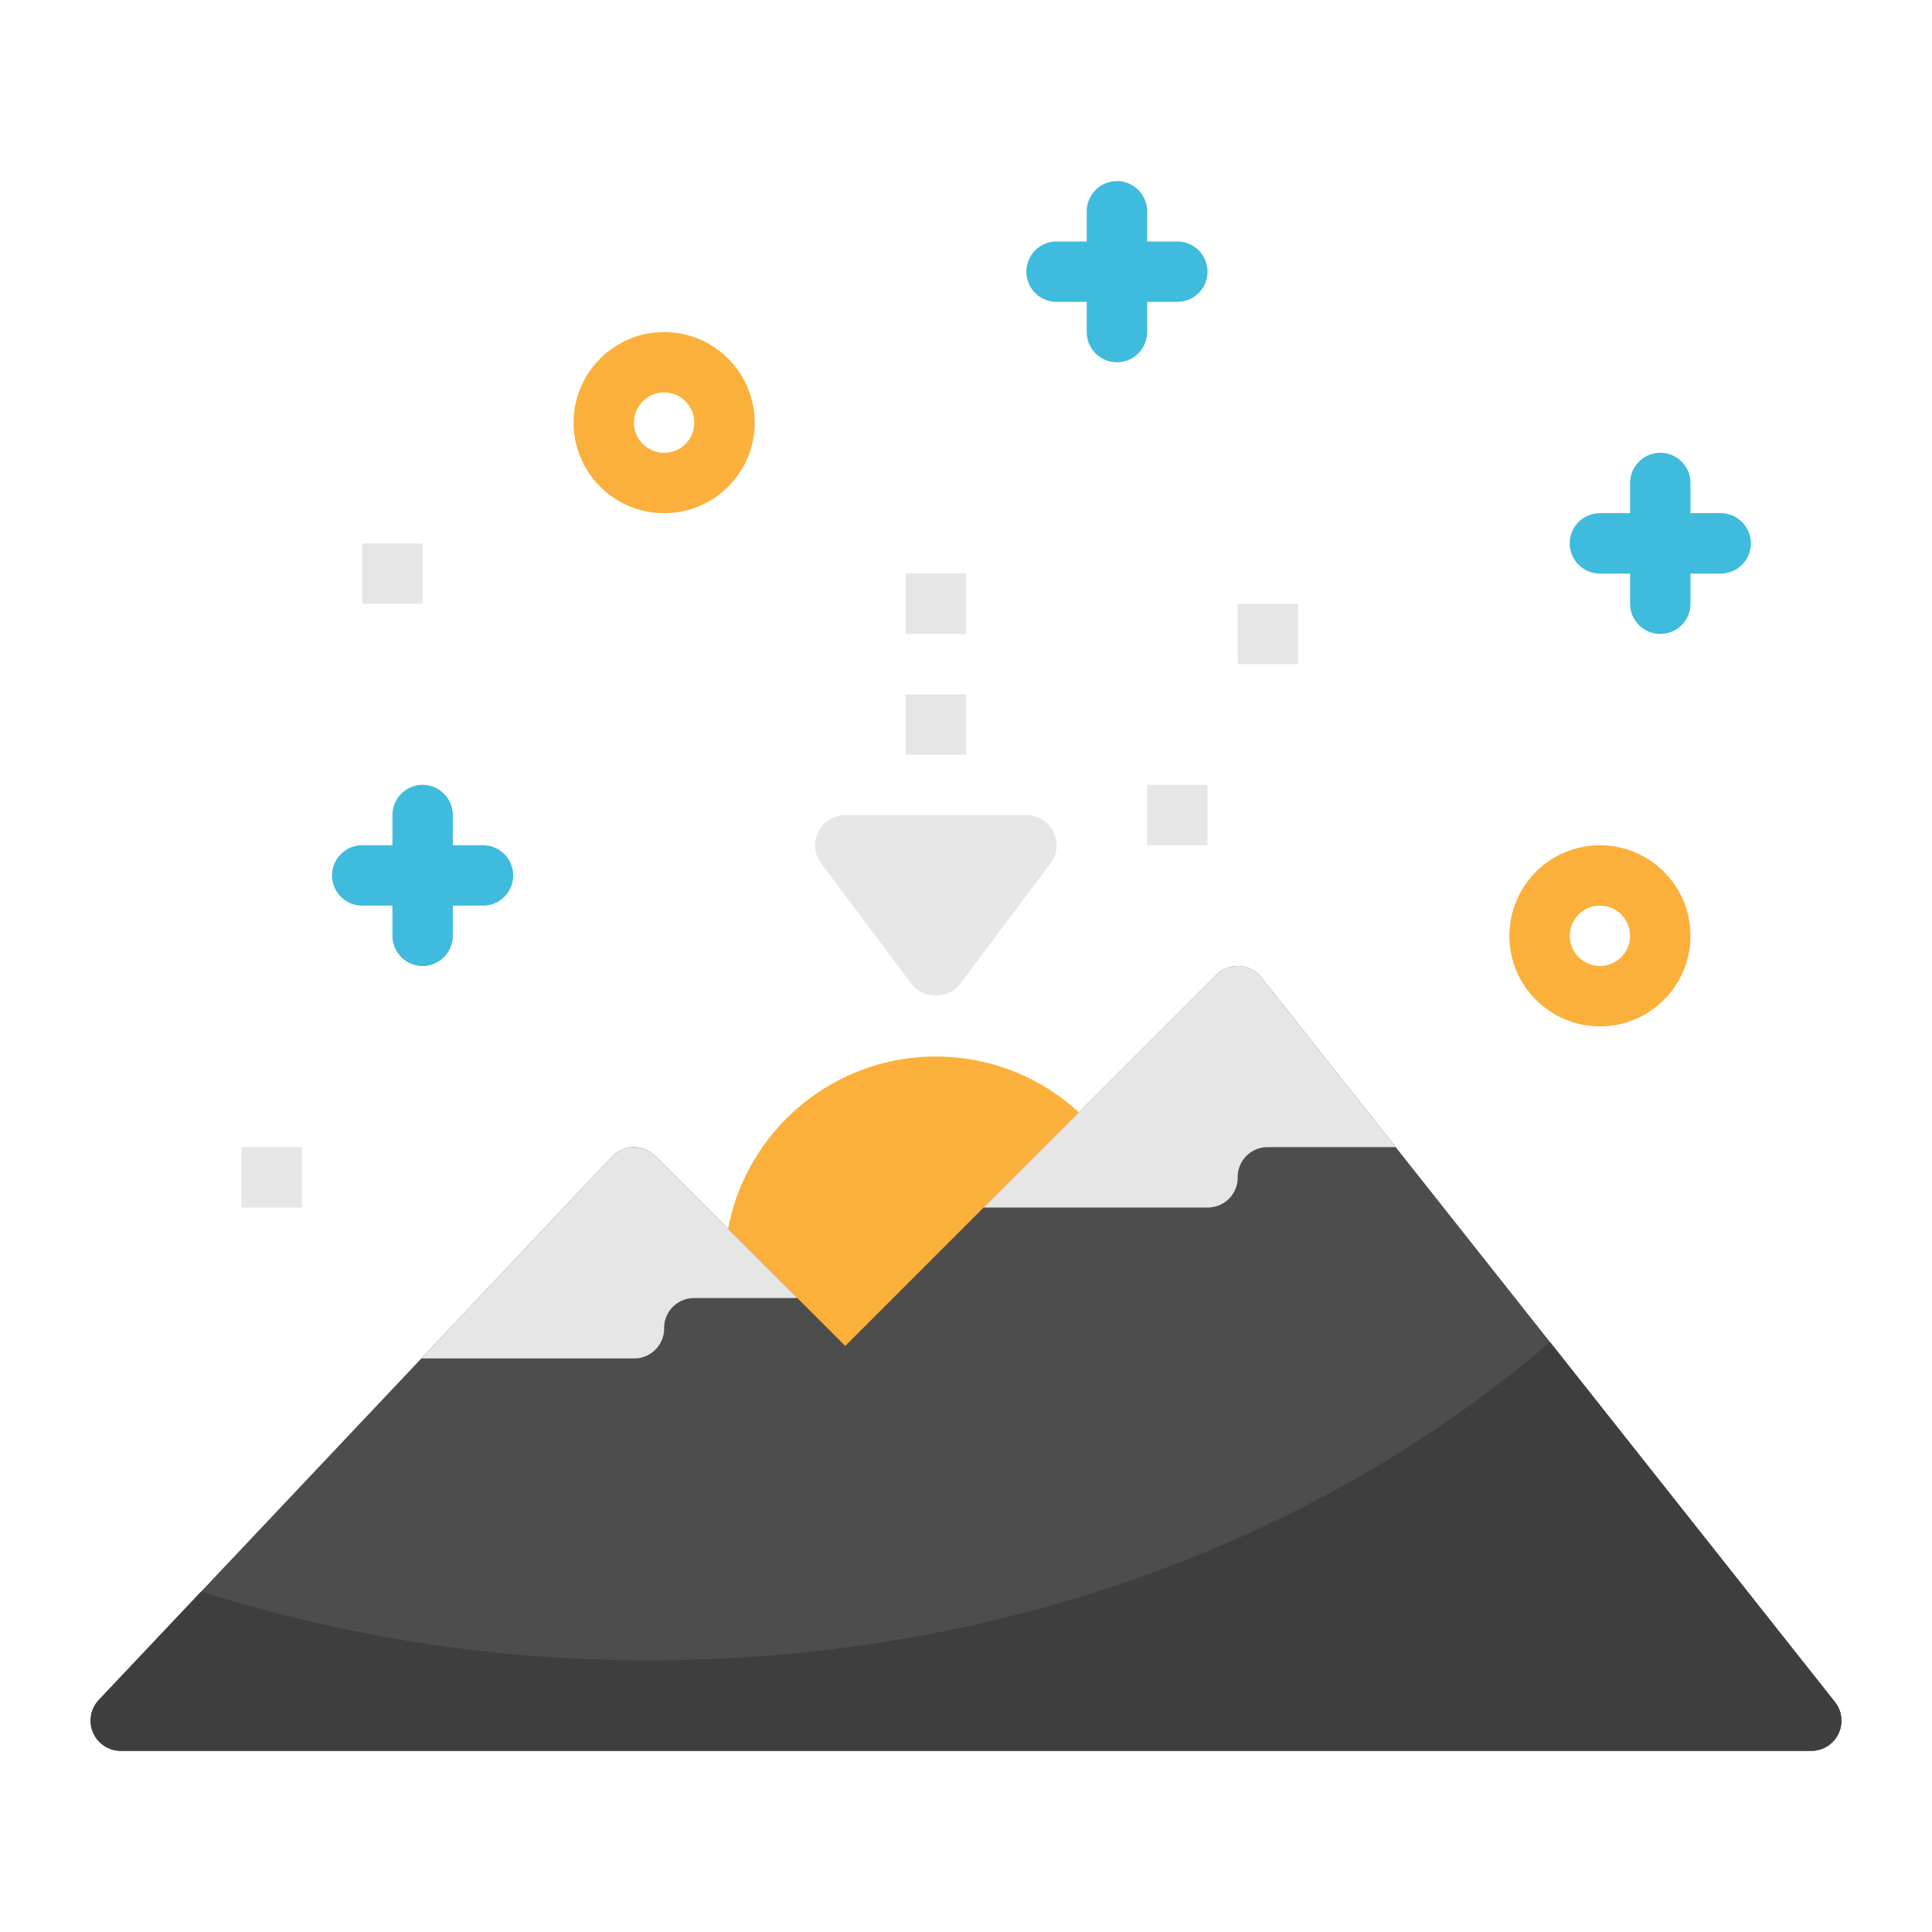 <?xml version="1.0" encoding="UTF-8"?><!DOCTYPE svg PUBLIC "-//W3C//DTD SVG 1.1//EN" "http://www.w3.org/Graphics/SVG/1.1/DTD/svg11.dtd"><svg xmlns="http://www.w3.org/2000/svg" xmlns:xlink="http://www.w3.org/1999/xlink" version="1.1" x="0px" y="0px" viewBox="0 0 64 64" xml:space="preserve"><g id="flat"><g id="sunrise_1_"><g fill="#3EBBDD"><path d="M57 17h-1v-1a1 1 0 0 0-2 0v1h-1a1 1 0 0 0 0 2h1v1a1 1 0 0 0 2 0v-1h1a1 1 0 0 0 0-2z"/><path d="M16 28h-1v-1a1 1 0 0 0-2 0v1h-1a1 1 0 0 0 0 2h1v1a1 1 0 0 0 2 0v-1h1a1 1 0 0 0 0-2z"/><path d="M39 8h-1V7a1 1 0 0 0-2 0v1h-1a1 1 0 0 0 0 2h1v1a1 1 0 0 0 2 0v-1h1a1 1 0 0 0 0-2z"/></g><path fill="#FBB03B" d="M53 34c-1.654 0-3-1.346-3-3s1.346-3 3-3 3 1.346 3 3-1.346 3-3 3zm0-4c-.551 0-1 .449-1 1s.449 1 1 1 1-.449 1-1-.449-1-1-1z"/><path fill="#FBB03B" d="M22 17c-1.654 0-3-1.346-3-3s1.346-3 3-3 3 1.346 3 3-1.346 3-3 3zm0-4c-.551 0-1 .449-1 1s.449 1 1 1 1-.449 1-1-.449-1-1-1z"/><path fill="#FBB03B" d="M36.495 37.67A6.965 6.965 0 0 0 31 35c-3.86 0-7 3.14-7 7 0 .409.043.834.131 1.299a.998.998 0 0 0 .275.521l2.887 2.887a.997.997 0 0 0 1.414 0l7.71-7.71c.358-.358.392-.929.078-1.327z"/><path fill="#E6E6E6" d="M30 23h2v2h-2z"/><path fill="#E6E6E6" d="M30 19h2v2h-2z"/><path fill="#E6E6E6" d="M38 26h2v2h-2z"/><path fill="#E6E6E6" d="M41 20h2v2h-2z"/><path fill="#E6E6E6" d="M8 38h2v2H8z"/><path fill="#E6E6E6" d="M12 18h2v2h-2z"/><path fill="#E6E6E6" d="M27.2 28.6l3 4c.377.504 1.223.504 1.6 0l3-4A.999.999 0 0 0 34 27h-6a1.001 1.001 0 0 0-.8 1.6z"/><path fill="#4D4D4D" d="M60.784 56.379l-19-24a1 1 0 0 0-1.492-.086L28 44.586l-6.293-6.293a1.04 1.04 0 0 0-.721-.293c-.27.004-.527.117-.713.313l-17 18A1.001 1.001 0 0 0 4 58h56a1 1 0 0 0 .784-1.621z"/><path fill="#E6E6E6" d="M22.99 43h3.424l-4.707-4.707a1.04 1.04 0 0 0-.721-.293c-.27.004-.527.117-.713.313L13.958 45h7.052a.99.99 0 0 0 .99-.99v-.02a.99.99 0 0 1 .99-.99z"/><path fill="#E6E6E6" d="M41.99 38h4.244l-4.45-5.621a1 1 0 0 0-1.492-.086L32.586 40h7.424a.99.99 0 0 0 .99-.99v-.02a.99.99 0 0 1 .99-.99z"/><path fill="#3E3E3E" d="M51.346 44.458C43.8 50.954 33.221 55 21.5 55a48.885 48.885 0 0 1-14.834-2.279l-3.393 3.592A1.001 1.001 0 0 0 4 58h56a1 1 0 0 0 .784-1.62l-9.438-11.922z"/></g></g></svg>